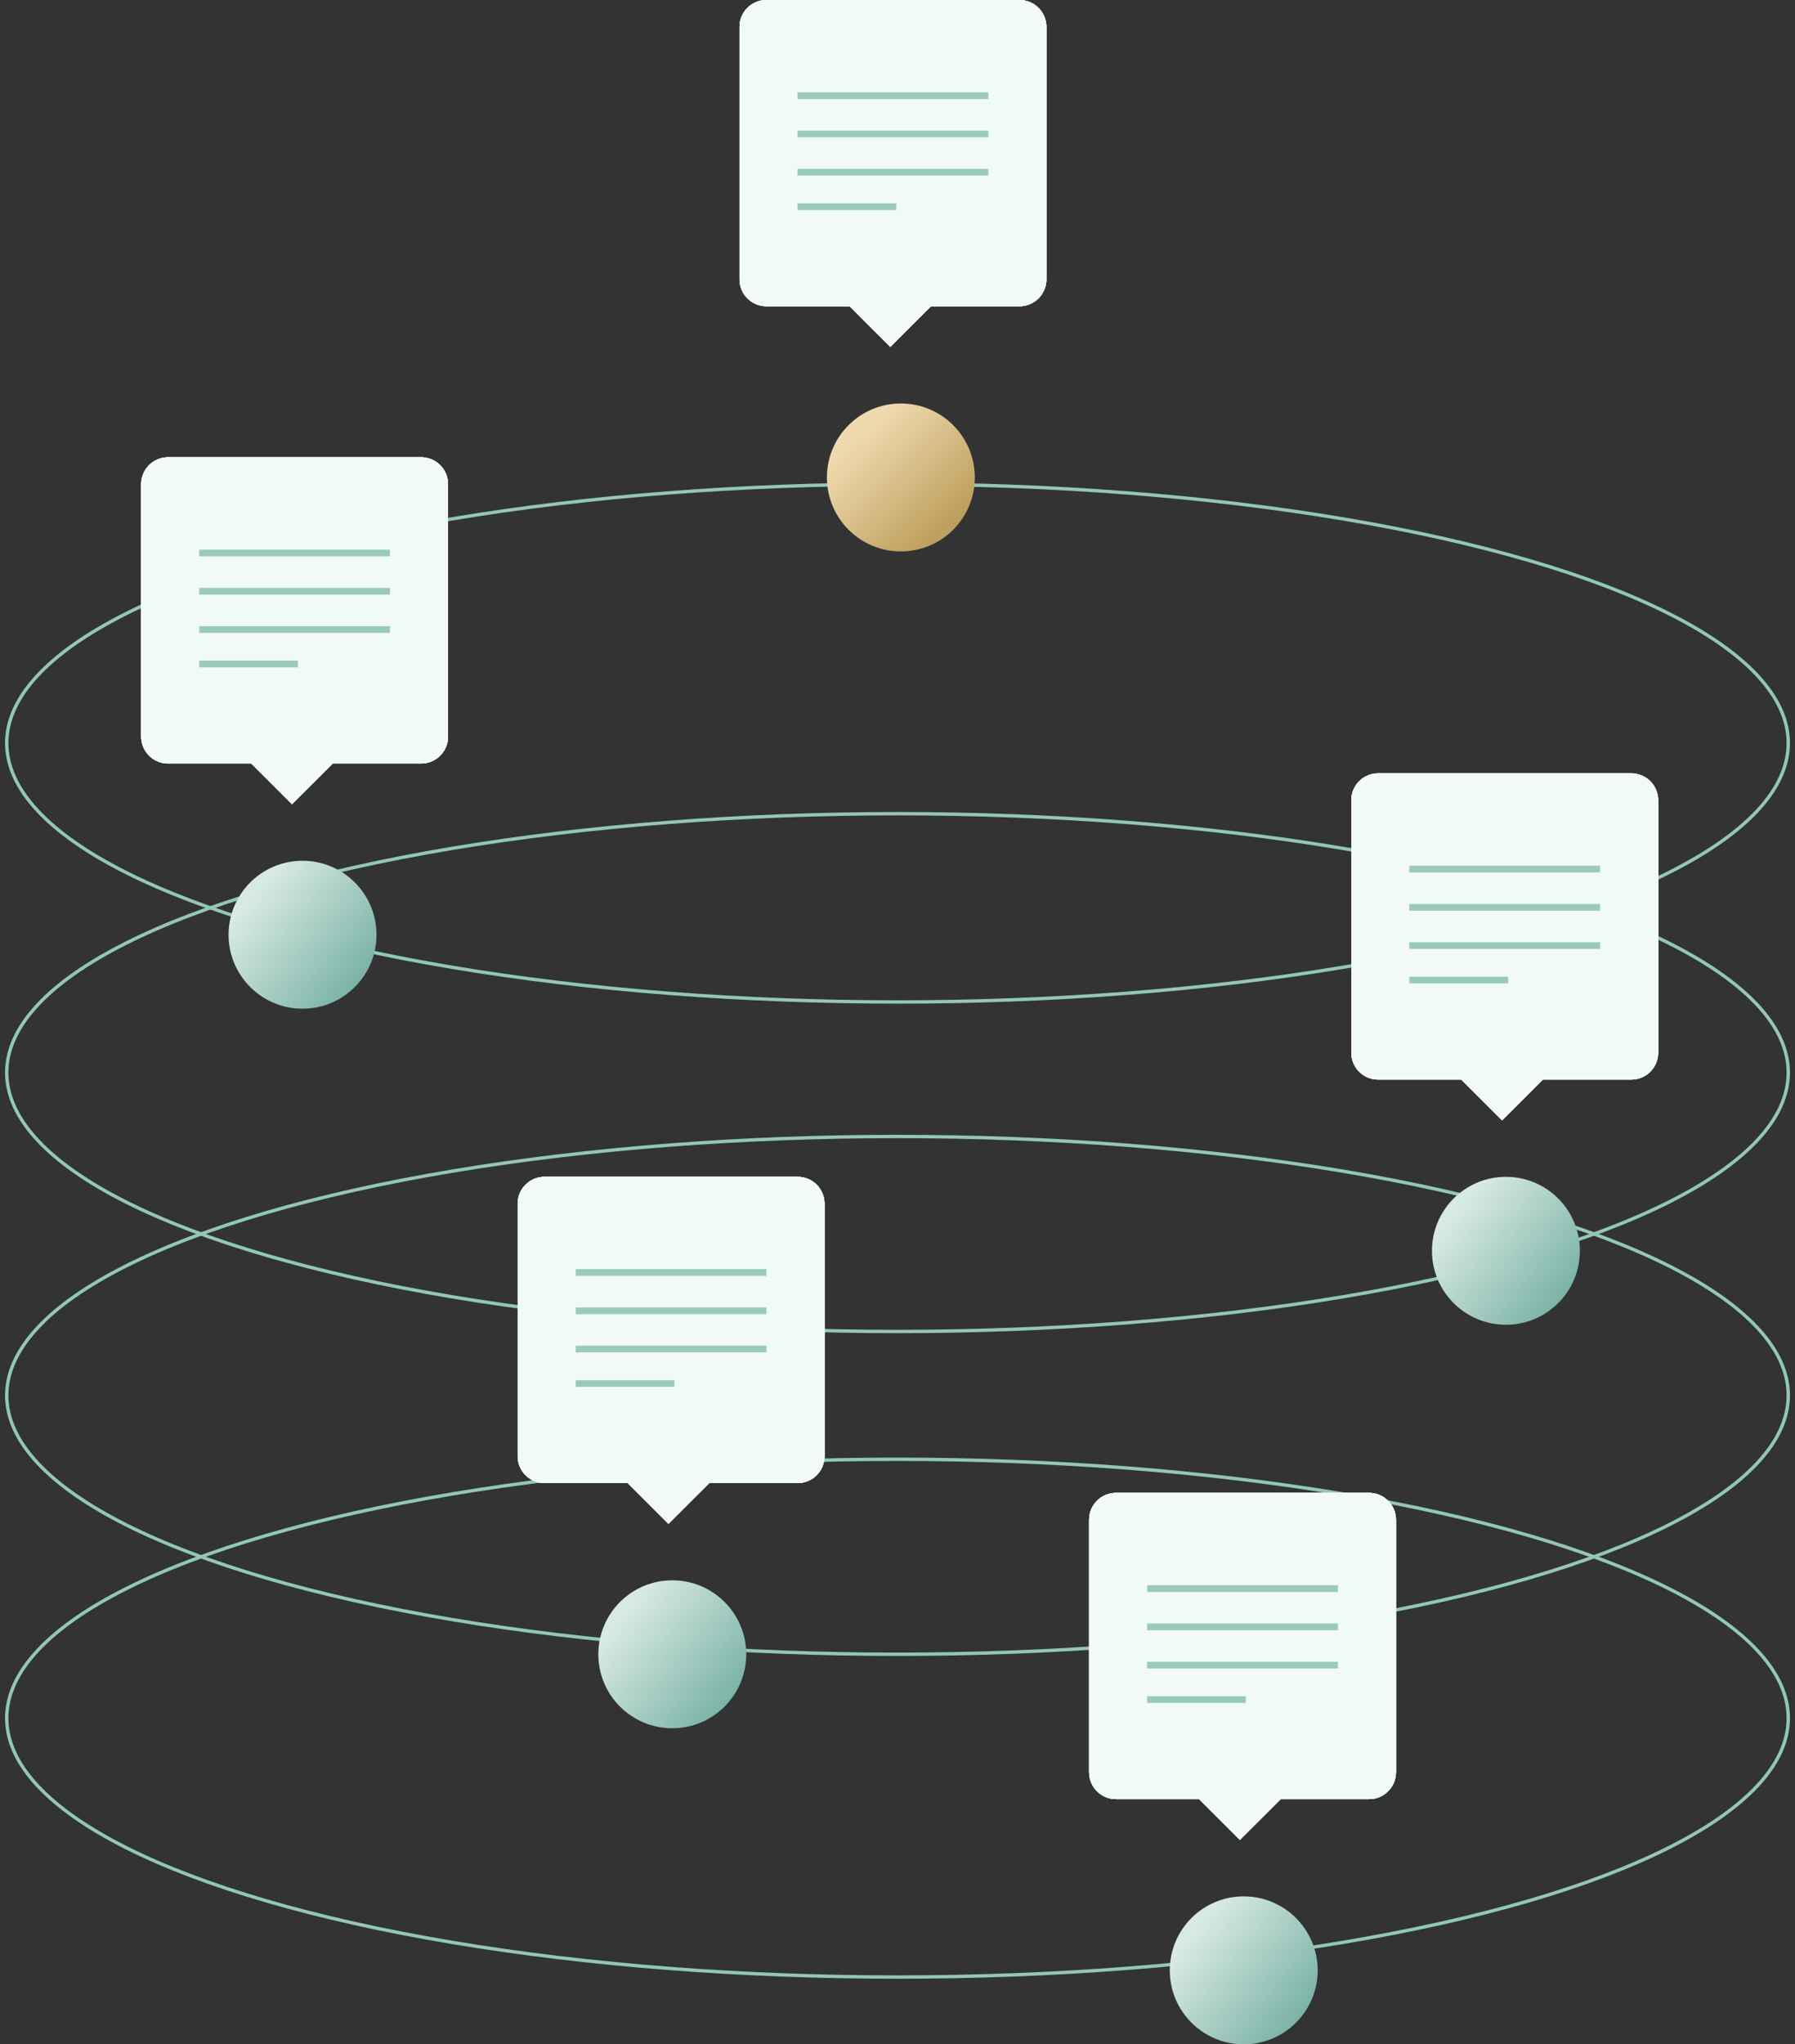 <svg height="304" viewBox="0 0 267 304" width="267" xmlns="http://www.w3.org/2000/svg" xmlns:xlink="http://www.w3.org/1999/xlink"><rect x="0" y="0" width="267" height="304" fill="#333333" stroke="none"/><defs><path id="a" d="m28.489 45.538-6.058 6.049-6.058-6.049h-12.372c-2.209 0-4-1.791-4-4v-37.538c0-2.209 1.791-4 4-4h37.644c2.209 0 4 1.791 4 4v37.538c0 2.209-1.791 4-4 4z"/><linearGradient id="b" x1="23.784%" x2="83.518%" y1="18.443%" y2="80.419%"><stop offset="0" stop-color="#efdaaf"/><stop offset="1" stop-color="#bf9f5e"/></linearGradient><path id="c" d="m28.489 45.538-6.058 6.049-6.058-6.049h-12.372c-2.209 0-4-1.791-4-4v-37.538c0-2.209 1.791-4 4-4h37.644c2.209 0 4 1.791 4 4v37.538c0 2.209-1.791 4-4 4z"/><linearGradient id="d" x1="95.434%" x2="21.137%" y1="77.234%" y2="18.145%"><stop offset="0" stop-color="#79b1a6"/><stop offset="1" stop-color="#d7eae1"/></linearGradient><path id="e" d="m28.489 45.538-6.058 6.049-6.058-6.049h-12.372c-2.209 0-4-1.791-4-4v-37.538c0-2.209 1.791-4 4-4h37.644c2.209 0 4 1.791 4 4v37.538c0 2.209-1.791 4-4 4z"/><path id="f" d="m28.489 45.538-6.058 6.049-6.058-6.049h-12.372c-2.209 0-4-1.791-4-4v-37.538c0-2.209 1.791-4 4-4h37.644c2.209 0 4 1.791 4 4v37.538c0 2.209-1.791 4-4 4z"/><path id="g" d="m28.489 45.538-6.058 6.049-6.058-6.049h-12.372c-2.209 0-4-1.791-4-4v-37.538c0-2.209 1.791-4 4-4h37.644c2.209 0 4 1.791 4 4v37.538c0 2.209-1.791 4-4 4z"/></defs><g fill="none" fill-rule="evenodd" transform="translate(-26 -8)"><path d="m0 0h320v320h-320z"/><g stroke="#92c7b8" stroke-width=".5"><ellipse cx="159.5" cy="118.5" rx="132.5" ry="38.5"/><ellipse cx="159.5" cy="167.5" rx="132.5" ry="38.5"/><ellipse cx="159.5" cy="215.5" rx="132.5" ry="38.5"/><ellipse cx="159.5" cy="263.5" rx="132.5" ry="38.5"/></g><g transform="translate(136 8)"><use fill="#def3ed" xlink:href="#a"/><use fill="#ecf6f1" xlink:href="#a"/><use fill="#f2faf7" xlink:href="#a"/><use fill="#f3faed" xlink:href="#a"/><use fill="#f2faf8" xlink:href="#a"/><path d="m9.129 14.231h27.386m-27.386 5.692h27.386m-27.386 5.692h27.386m-27.386 5.123h13.693" stroke="#9acabd" stroke-linecap="square"/></g><circle cx="160" cy="79" fill="url(#b)" r="11"/><g transform="translate(47 76)"><use fill="#def3ed" xlink:href="#c"/><use fill="#ecf6f1" xlink:href="#c"/><use fill="#f2faf7" xlink:href="#c"/><use fill="#f3faed" xlink:href="#c"/><use fill="#f2faf8" xlink:href="#c"/><path d="m9.129 14.231h27.386m-27.386 5.692h27.386m-27.386 5.692h27.386m-27.386 5.123h13.693" stroke="#9acabd" stroke-linecap="square"/></g><circle cx="71" cy="147" fill="url(#d)" r="11"/><g transform="translate(227 123)"><use fill="#def3ed" xlink:href="#e"/><use fill="#ecf6f1" xlink:href="#e"/><use fill="#f2faf7" xlink:href="#e"/><use fill="#f3faed" xlink:href="#e"/><use fill="#f2faf8" xlink:href="#e"/><path d="m9.129 14.231h27.386m-27.386 5.692h27.386m-27.386 5.692h27.386m-27.386 5.123h13.693" stroke="#9acabd" stroke-linecap="square"/></g><circle cx="250" cy="194" fill="url(#d)" r="11"/><g transform="translate(103 183)"><use fill="#def3ed" xlink:href="#f"/><use fill="#ecf6f1" xlink:href="#f"/><use fill="#f2faf7" xlink:href="#f"/><use fill="#f3faed" xlink:href="#f"/><use fill="#f2faf8" xlink:href="#f"/><path d="m9.129 14.231h27.386m-27.386 5.692h27.386m-27.386 5.692h27.386m-27.386 5.123h13.693" stroke="#9acabd" stroke-linecap="square"/></g><circle cx="126" cy="254" fill="url(#d)" r="11"/><g transform="translate(188 230)"><use fill="#def3ed" xlink:href="#g"/><use fill="#ecf6f1" xlink:href="#g"/><use fill="#f2faf7" xlink:href="#g"/><use fill="#f3faed" xlink:href="#g"/><use fill="#f2faf8" xlink:href="#g"/><path d="m9.129 14.231h27.386m-27.386 5.692h27.386m-27.386 5.692h27.386m-27.386 5.123h13.693" stroke="#9acabd" stroke-linecap="square"/></g><circle cx="211" cy="301" fill="url(#d)" r="11"/></g></svg>